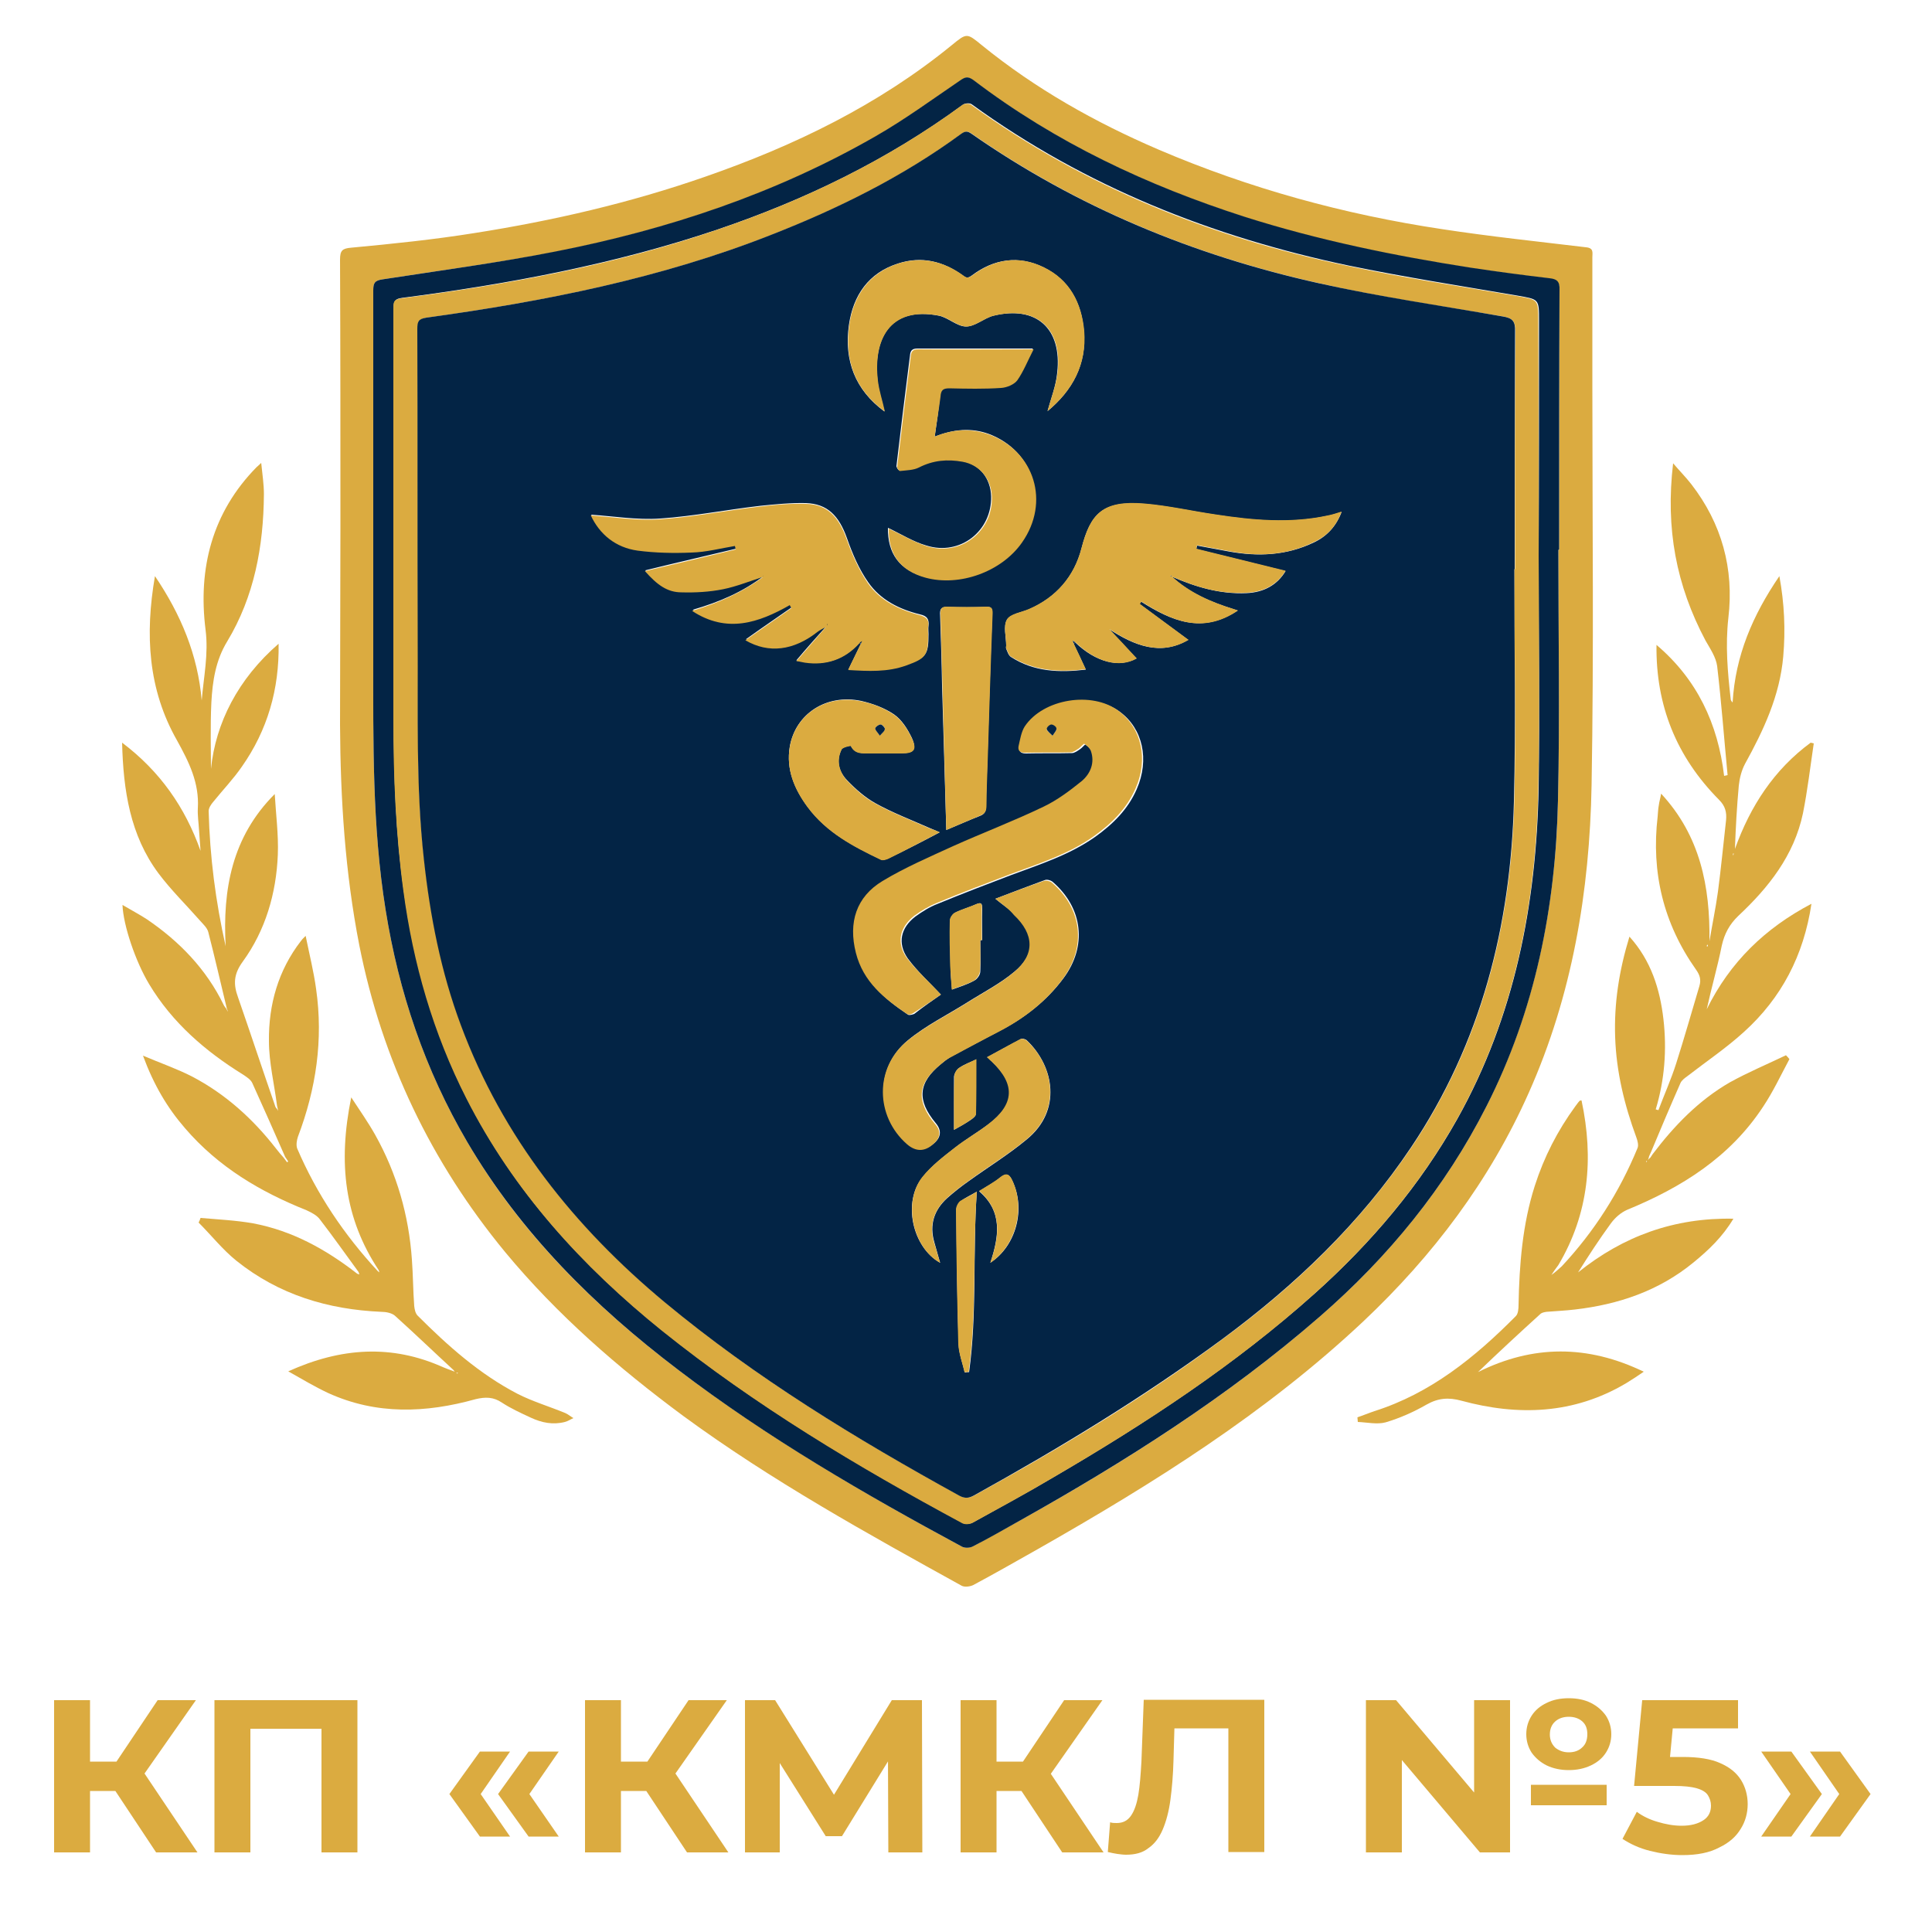<?xml version="1.0" encoding="utf-8"?>
<!-- Generator: Adobe Illustrator 26.4.1, SVG Export Plug-In . SVG Version: 6.00 Build 0)  -->
<svg version="1.1" id="Layer_1" xmlns="http://www.w3.org/2000/svg" xmlns:xlink="http://www.w3.org/1999/xlink" x="0px" y="0px"
	 viewBox="0 0 500 500" style="enable-background:new 0 0 500 500;" xml:space="preserve">
<style type="text/css">
	.st0{enable-background:new    ;}
	.st1{fill:#DBAB40;}
	.st2{fill:#032445;}
</style>
<g>
	<g class="st0">
		<path class="st1" d="M14,479.4V440h9.3v39.4H14z M20.6,463.5v-7.6h14.1v7.6H20.6z M36.2,460.7l-8.6-1L40.8,440h9.9L36.2,460.7z
			 M40.4,479.4l-12.6-19l7.6-4.4l15.7,23.4H40.4z"/>
	</g>
	<g class="st0">
		<path class="st1" d="M55.5,479.4V440h37v39.4h-9.3v-34.1l2.1,2.1H62.7l2.1-2.1v34.1H55.5z"/>
	</g>
	<g class="st0">
		<path class="st1" d="M124.2,475.3l-7.9-11l7.9-11h7.8l-7.6,11l7.6,11H124.2z M136.8,475.3l-7.9-11l7.9-11h7.8l-7.6,11l7.6,11
			H136.8z"/>
	</g>
	<g class="st0">
		<path class="st1" d="M463.6,475.3h-7.8l7.6-11l-7.6-11h7.8l7.9,11L463.6,475.3z M476.2,475.3h-7.8l7.6-11l-7.6-11h7.8l7.9,11
			L476.2,475.3z"/>
	</g>
	<g class="st0">
		<path class="st1" d="M151.4,479.4V440h9.3v39.4H151.4z M158,463.5v-7.6h14.1v7.6H158z M173.6,460.7l-8.6-1l13.2-19.7h9.9
			L173.6,460.7z M177.8,479.4l-12.6-19l7.6-4.4l15.7,23.4H177.8z"/>
	</g>
	<g class="st0">
		<path class="st1" d="M192.8,479.4V440h7.8l17.3,27.8h-4.1l17-27.8h7.8l0.1,39.4h-8.8l-0.1-26.3h1.7l-13.6,22.1h-4.2l-13.9-22.1h2
			v26.3H192.8z"/>
	</g>
	<g class="st0">
		<path class="st1" d="M248.6,479.4V440h9.3v39.4H248.6z M255.2,463.5v-7.6h14.1v7.6H255.2z M270.8,460.7l-8.6-1l13.2-19.7h9.9
			L270.8,460.7z M274.9,479.4l-12.6-19l7.6-4.4l15.7,23.4H274.9z"/>
	</g>
	<g class="st0">
		<path class="st1" d="M291.4,480c-0.7,0-1.4-0.1-2.2-0.2s-1.6-0.3-2.5-0.5l0.6-7.7c0.5,0.2,1.1,0.2,1.7,0.2c1.6,0,2.8-0.6,3.7-1.9
			c0.9-1.3,1.5-3.1,1.9-5.4c0.4-2.4,0.6-5.2,0.8-8.6l0.6-16h31.2v39.4h-9.3v-34.1l2.1,2.1h-17.9l1.9-2.2l-0.3,10.4
			c-0.1,3.9-0.4,7.3-0.8,10.3c-0.4,3-1.1,5.6-2,7.7c-0.9,2.1-2.1,3.7-3.7,4.8C295.7,479.5,293.8,480,291.4,480z"/>
		<path class="st1" d="M353.5,479.4V440h7.8l24,28.4h-3.8V440h9.3v39.4H383L359,451h3.8v28.4H353.5z M406,458.1
			c-2.1,0-4-0.4-5.7-1.2c-1.6-0.8-2.9-1.9-3.9-3.3c-0.9-1.4-1.4-3-1.4-4.8c0-1.8,0.5-3.4,1.4-4.8c0.9-1.4,2.2-2.5,3.9-3.3
			c1.6-0.8,3.5-1.2,5.7-1.2c2.2,0,4.1,0.4,5.7,1.2c1.6,0.8,2.9,1.9,3.9,3.3c0.9,1.4,1.4,3,1.4,4.8c0,1.8-0.5,3.4-1.4,4.8
			c-0.9,1.4-2.2,2.5-3.9,3.3C410,457.7,408.1,458.1,406,458.1z M396.2,467.2v-5.3h19.6v5.3H396.2z M406,453.5c1.4,0,2.6-0.4,3.5-1.3
			c0.9-0.8,1.3-2,1.3-3.4c0-1.4-0.4-2.5-1.3-3.3c-0.9-0.8-2.1-1.2-3.5-1.2s-2.6,0.4-3.5,1.2c-0.9,0.8-1.4,1.9-1.4,3.4
			c0,1.4,0.5,2.5,1.4,3.4C403.4,453,404.5,453.5,406,453.5z"/>
		<path class="st1" d="M435.4,480.1c-2.8,0-5.6-0.4-8.4-1.1c-2.8-0.7-5.1-1.8-7.1-3.1l3.7-7c1.5,1.1,3.3,2,5.4,2.6
			c2,0.6,4.1,1,6.2,1c2.4,0,4.2-0.5,5.6-1.4c1.4-0.9,2-2.2,2-3.8c0-1-0.3-1.9-0.8-2.7s-1.5-1.4-2.9-1.8c-1.4-0.4-3.3-0.6-5.8-0.6
			h-10.4L425,440h24.8v7.3h-21.4l4.9-4.2l-1.5,15.8l-4.9-4.2h8.6c4,0,7.3,0.5,9.7,1.6c2.5,1.1,4.2,2.5,5.4,4.4
			c1.1,1.8,1.7,3.9,1.7,6.2c0,2.3-0.6,4.5-1.8,6.4c-1.2,2-3,3.6-5.5,4.8C442.4,479.5,439.2,480.1,435.4,480.1z"/>
	</g>
	<g>
		<g>
			<path class="st1" d="M88.1,136.5c0-23.1,0-46.2-0.1-69.3c0-2.4,0.6-2.9,2.9-3.1c10.7-1,21.4-2.1,32-3.8
				c20.3-3.2,40.2-7.8,59.7-14.6c23-8,44.7-18.5,63.7-34c3.9-3.2,3.9-3.2,7.8,0c13.9,11.3,29.4,20,45.7,27
				c23.6,10.1,48.1,16.8,73.4,20.6c12.4,1.9,24.8,3.2,37.3,4.7c2,0.2,1.6,1.4,1.6,2.6c0,11.2,0,22.4,0,33.6c0,34.3,0.4,68.7-0.2,103
				c-0.5,27.5-5,54.4-16.3,79.7c-10.1,22.7-24.8,42.1-42.7,59c-25.3,23.8-54.4,42-84.3,59c-5.5,3.1-11.1,6.3-16.7,9.3
				c-0.8,0.4-2.2,0.6-3,0.2c-24.6-13.6-49.2-27.2-72-43.9c-16.9-12.5-32.7-26.2-46.2-42.5c-19.1-23.2-31.8-49.6-37.7-79.3
				c-3.7-18.9-4.9-37.9-5-57.1C88,170.4,88.1,153.5,88.1,136.5L88.1,136.5z M403.3,142.3c0.1,0,0.1,0,0.2,0c0-22.4,0-44.8,0.1-67.2
				c0-2.2-0.7-2.8-2.6-3c-6.7-0.8-13.5-1.7-20.2-2.7c-19.8-3.1-39.5-7-58.7-13.2c-25.2-8.1-48.9-19.3-70.2-35.4
				c-1.4-1.1-2.1-0.8-3.4,0.1c-7.2,4.9-14.3,10.1-21.8,14.4c-25.9,14.9-53.9,24.2-83,29.9C128.9,68,113.9,70,99,72.3
				c-2.1,0.3-2.4,1-2.4,2.9c0.1,31.6,0,63.2,0,94.8c0,21.9-0.3,43.8,3.2,65.5c3.4,21.3,10.2,41.4,21.1,60c13.9,23.8,33,42.6,54.6,59
				c23.1,17.5,48.1,32.1,73.5,45.8c0.7,0.4,2,0.3,2.8-0.1c4.1-2.2,8.2-4.5,12.2-6.7c27.4-15.3,53.8-32.1,77.6-52.8
				c17.7-15.4,32.4-33.3,43.1-54.4c12.5-24.8,17.9-51.4,18.5-79.1C403.7,185.6,403.3,164,403.3,142.3L403.3,142.3z"/>
		</g>
		<g>
			<path class="st1" d="M58.7,261c-1.6-6.6-3.1-13.2-4.8-19.8c-0.3-1.1-1.3-2-2.1-2.9c-3.6-4.1-7.5-7.9-10.8-12.3
				c-7.3-9.8-9.1-21.4-9.4-33.8c9.8,7.4,16.3,16.7,20.3,28c-0.1-1.8-0.3-3.7-0.4-5.5c-0.1-1.8-0.4-3.7-0.3-5.5
				c0.4-6.6-2.3-12-5.4-17.6c-7.5-13.2-8.3-27.4-5.7-42.5c6.7,9.9,11.1,20.4,12.1,32.2c0.5-6.1,1.8-12,1-18.3
				c-2-15.9,1.7-30.4,13.2-42.1c0.2-0.2,0.5-0.4,1.2-1.1c0.3,3,0.7,5.5,0.7,8.1c-0.1,13.5-2.5,26.5-9.5,38.1
				c-3,4.9-3.8,10.3-4.1,15.8c-0.3,6.3-0.1,12.6-0.1,17.2c1.2-11.9,7-23.3,17.5-32.4c0.2,11.8-2.9,22.4-9.5,31.8
				c-2.2,3.2-4.9,6-7.4,9.1c-0.6,0.7-1.2,1.6-1.2,2.4c0.3,11.8,1.8,23.4,4.4,35c-0.8-14.7,1.6-28.3,12.7-39.4
				c0.3,5.2,1,10.5,0.8,15.7c-0.4,10-3.2,19.6-9.1,27.7c-2.4,3.3-2.4,5.9-1.2,9.2c3.3,9.5,6.4,18.9,9.7,28.4c0.2,0.3,0.5,0.6,0.7,1
				c-0.1-0.4-0.2-0.9-0.3-1.3c-0.7-5.6-2.1-11.2-2.1-16.8c-0.1-9.4,2.4-18.3,8.3-25.9c0.2-0.3,0.4-0.5,1.2-1.3
				c1,4.9,2.1,9.3,2.7,13.7c1.9,13.2,0,25.9-4.7,38.3c-0.3,0.9-0.5,2.1-0.2,3c5.1,11.9,12.2,22.4,20.9,31.8c0.1,0.1,0.3,0.2,0.4,0.3
				c-0.1-0.2-0.1-0.4-0.2-0.6c-8.8-13.3-10.6-27.6-7.1-44.7c2.3,3.5,4.4,6.5,6.2,9.7c5.6,10,8.7,20.8,9.5,32.3c0.3,4,0.3,8,0.6,12
				c0.1,0.9,0.3,1.9,0.9,2.5c7.8,7.8,16,15.1,25.8,20.2c3.9,2,8.3,3.3,12.4,5c0.7,0.3,1.4,0.9,2.1,1.3c-0.7,0.3-1.4,0.8-2.2,1
				c-3.1,0.8-6,0.2-8.8-1.1c-2.6-1.2-5.2-2.4-7.5-3.9c-2.2-1.5-4.3-1.5-6.8-0.9c-12.9,3.6-25.7,4.1-38.2-1.6
				c-3.4-1.6-6.6-3.5-10.3-5.6c13.7-6.2,26.8-7,40-1.1c0.9,0.4,1.8,0.7,2.6,1c0.2,0.1,0.5,0.2,0.7,0.3c0.2,0.1,0.3,0.3,0.5,0.4
				c0-0.1,0.1-0.1,0.1-0.2c-0.2,0-0.4-0.1-0.7-0.1c-0.1-0.2-0.3-0.4-0.4-0.6c-5.1-4.7-10.1-9.5-15.2-14.1c-0.8-0.7-2.3-1-3.5-1
				c-13.8-0.6-26.5-4.4-37.5-13.2c-3.6-2.9-6.5-6.6-9.8-9.9c0.2-0.4,0.4-0.8,0.5-1.2c4.5,0.4,9.1,0.6,13.6,1.4
				c10.1,1.9,18.8,6.7,26.9,13c0.2,0.1,0.4,0.2,0.6,0.2c-0.1-0.2-0.1-0.4-0.2-0.6c-3.3-4.5-6.6-9.2-10-13.6
				c-0.8-1.1-2.2-1.8-3.5-2.4C67.3,308.4,56.5,302,47.9,292c-4.6-5.3-8.1-11.2-10.9-18.8c4.7,2,8.8,3.4,12.7,5.4
				c8.6,4.5,15.7,10.9,21.7,18.6c0.6,0.8,1.3,1.6,2,2.4c0.3,0.4,0.6,0.8,0.9,1.2c0.1-0.1,0.2-0.2,0.3-0.2c-0.3-0.4-0.5-0.8-0.8-1.2
				c-2.8-6.4-5.6-12.7-8.5-19.1c-0.4-0.9-1.5-1.6-2.4-2.2c-9.7-6-18.3-13.4-24.3-23.4c-3.5-5.8-6.7-15.2-6.9-20.5
				c2.2,1.3,4.3,2.4,6.3,3.7c8.4,5.7,15.4,12.9,19.9,22.2c0.2,0.4,0.5,0.7,0.7,1c0.1,0.2,0.2,0.5,0.4,0.7L58.7,261L58.7,261z"/>
		</g>
		<g>
			<path class="st1" d="M404.2,327.7c8.4-9,14.9-19.2,19.6-30.6c0.3-0.7,0-1.9-0.3-2.7c-3.1-8.4-5.2-17-5.5-26
				c-0.3-8.7,1-17.2,3.7-26c5.6,6.2,7.9,13.6,8.8,21.4c0.9,7.9,0.3,15.7-2,23.3c0.2,0.1,0.4,0.1,0.7,0.2c1.5-4,3.3-8,4.6-12.1
				c2.1-6.6,4-13.3,6-20c0.5-1.7,0.1-2.9-0.9-4.3c-8.4-11.9-11.6-25.1-9.9-39.6c0.1-1,0.1-1.9,0.3-2.9c0.1-0.9,0.4-1.8,0.6-3
				c10.1,10.9,12.7,24,12.5,38.2c0.7-4.2,1.6-8.5,2.2-12.8c0.8-6.1,1.4-12.3,2.1-18.5c0.2-2.1-0.2-3.7-1.8-5.3
				c-11.1-11.2-16.4-24.5-16.2-40.1c10.5,8.9,15.9,20.4,17.5,33.9l0.9-0.2c-0.9-9.4-1.6-18.8-2.7-28.2c-0.3-2.3-1.8-4.5-3-6.6
				c-7.6-14.3-10.4-29-8.4-45.9c1.7,2,3.3,3.6,4.7,5.4c7.9,10.2,11.1,21.9,9.6,34.6c-0.8,7.1-0.2,14,0.6,21c0,0.3,0.2,0.6,0.5,0.9
				c0.7-12.1,5.2-22.6,12.1-32.7c1.3,7.1,1.6,13.9,1,20.8c-0.9,10.2-5.1,19.1-9.9,27.8c-0.9,1.7-1.4,3.7-1.6,5.6
				c-0.5,5.4-0.8,10.9-1,16.4c4-11.1,10.1-20.5,19.6-27.5c0.3,0.1,0.6,0.1,0.8,0.2c-0.9,6-1.6,12.1-2.8,18.1
				c-2.3,10.9-8.9,19.2-16.7,26.5c-2.3,2.2-3.6,4.6-4.3,7.7c-1.1,5.5-2.7,11-3.9,16.5c6-12.2,15.1-21,27.1-27.3
				c-2,13.4-7.8,24.4-17.4,33.1c-4.6,4.2-9.8,7.7-14.7,11.5c-0.7,0.5-1.5,1.1-1.8,1.8c-2.6,5.9-5.1,11.8-7.6,17.8
				c-0.2,0.4-0.3,0.7-0.5,1.1c-0.1,0.4-0.2,0.8-0.4,1.2c-0.1,0-0.2,0.1-0.4,0.1c0,0.1,0.1,0.2,0.1,0.3c0.1-0.1,0.1-0.3,0.2-0.4
				c0.3-0.3,0.5-0.6,0.8-0.8c0.2-0.3,0.4-0.6,0.6-0.9c5.6-7.4,12-14,20-18.6c4.7-2.6,9.7-4.7,14.5-7c0.3,0.3,0.6,0.6,0.9,1
				c-2.2,4.1-4.2,8.4-6.8,12.3c-8.6,13.1-21.1,20.9-35.2,26.7c-1.6,0.7-3.1,2-4.2,3.5c-3,4.1-5.8,8.4-8.5,12.7
				c11.7-9.4,24.9-14.2,40.2-13.9c-2.8,4.7-6.4,8.1-10.3,11.3c-9,7.4-19.5,10.9-30.7,12.2c-2.5,0.3-5,0.4-7.4,0.6
				c-0.6,0.1-1.2,0.2-1.6,0.6c-5.4,4.9-10.7,9.8-16.1,15c14.2-7.1,28.4-7.1,42.9-0.1c-1.6,1.1-3.1,2.1-4.6,3
				c-13.5,8-27.9,8.5-42.6,4.5c-3.3-0.9-6-0.7-9,1c-3.3,1.9-6.9,3.5-10.6,4.6c-2.2,0.6-4.8,0-7.2-0.1c0-0.4-0.1-0.8-0.1-1.2
				c1.5-0.5,2.9-1.1,4.4-1.6c14.5-4.6,26-13.9,36.6-24.6c0.6-0.6,0.7-1.9,0.7-2.9c0.2-10.4,1-20.8,4.2-30.8
				c2.4-7.5,5.9-14.3,10.5-20.6c0.4-0.5,0.7-1,1.1-1.4c0.1-0.1,0.3-0.1,0.5-0.1c3.2,15,1.9,29.3-6,42.6c-0.7,0.9-1.3,1.8-1.9,2.7
				c-0.2,0.2-0.4,0.3-0.5,0.5c0,0.1,0,0.1-0.1,0.2c0-0.1,0-0.2,0-0.2c0.2-0.2,0.4-0.3,0.5-0.5C402.6,329.2,403.4,328.4,404.2,327.7
				L404.2,327.7z M448.7,221c0-0.1-0.1-0.1-0.1-0.2c-0.1,0.1-0.1,0.3-0.1,0.4c0,0.1,0.1,0.1,0.1,0.2
				C448.6,221.3,448.6,221.1,448.7,221L448.7,221z M441.8,244.5c0,0.1-0.1,0.3-0.1,0.4c0.1,0,0.2,0,0.3,0c0-0.1,0-0.3-0.1-0.4
				C441.9,244.5,441.8,244.5,441.8,244.5z"/>
		</g>
		<g>
			<path class="st2" d="M403.3,142.3c0,21.6,0.4,43.3-0.1,64.9c-0.6,27.6-5.9,54.3-18.5,79.1c-10.7,21.1-25.4,39-43.1,54.4
				c-23.8,20.7-50.3,37.5-77.6,52.8c-4.1,2.3-8.1,4.6-12.2,6.7c-0.7,0.4-2,0.5-2.8,0.1c-25.4-13.7-50.4-28.2-73.5-45.8
				c-21.6-16.4-40.7-35.3-54.6-59c-10.9-18.6-17.7-38.7-21.1-60c-3.5-21.7-3.2-43.6-3.2-65.5c0-31.6,0-63.2,0-94.8
				c0-1.9,0.3-2.6,2.4-2.9c14.9-2.3,29.9-4.3,44.7-7.2c29.1-5.7,57.1-15,83-29.9c7.5-4.3,14.6-9.5,21.8-14.4c1.3-0.9,2-1.1,3.4-0.1
				c21.3,16.2,45,27.3,70.2,35.4c19.2,6.1,38.8,10.1,58.7,13.2c6.7,1,13.4,1.9,20.2,2.7c1.9,0.2,2.7,0.8,2.6,3
				c-0.1,22.4-0.1,44.8-0.1,67.2C403.4,142.3,403.4,142.3,403.3,142.3L403.3,142.3z M398.2,143.9
				C398.2,143.9,398.2,143.9,398.2,143.9c0.1-20.3,0.1-40.6,0.1-60.9c0-5.7,0-5.5-5.6-6.5c-14.6-2.5-29.3-4.8-43.8-7.8
				c-35.1-7.4-68-20.4-97.4-41.7c-0.5-0.4-1.8-0.3-2.3,0.1c-19.5,14.3-40.8,24.6-63.5,32.3C159,68.4,131.6,73.5,104,77.1
				c-2.2,0.3-2.1,1.3-2.1,2.8c0,35.4,0,70.8,0,106.1c0,14.9,0.5,29.7,2.6,44.5c2.6,18.8,7.7,36.8,16.3,53.7
				c12.2,24.1,29.9,43.5,50.6,60.1c24.1,19.4,50.6,35.2,77.7,49.8c0.7,0.4,2,0.3,2.7-0.1c7-3.9,14.1-7.7,21-11.8
				c23.8-13.9,46.8-29,67.5-47.5c14.6-13.1,27.2-27.9,36.9-45.2c14.8-26.5,20.4-55.4,21-85.5C398.5,184.1,398.2,164,398.2,143.9
				L398.2,143.9z"/>
		</g>
		<g>
			<path class="st1" d="M398.2,143.9c0,20,0.3,40.1-0.1,60.2c-0.6,30.1-6.2,59-21,85.5c-9.7,17.3-22.3,32.1-36.9,45.2
				c-20.6,18.5-43.7,33.6-67.5,47.5c-6.9,4.1-13.9,7.9-21,11.8c-0.7,0.4-2,0.5-2.7,0.1c-27.1-14.6-53.5-30.4-77.7-49.8
				c-20.7-16.7-38.4-36.1-50.6-60.1c-8.6-16.9-13.8-34.9-16.3-53.7c-2-14.8-2.6-29.6-2.6-44.5c0-35.4,0-70.8,0-106.1
				c0-1.6-0.1-2.5,2.1-2.8c27.7-3.6,55.1-8.6,81.6-17.7c22.7-7.7,44-18,63.5-32.3c0.5-0.4,1.8-0.5,2.3-0.1
				c29.4,21.3,62.3,34.4,97.4,41.7c14.5,3.1,29.2,5.3,43.8,7.8c5.6,1,5.6,0.8,5.6,6.5C398.2,103.3,398.2,123.6,398.2,143.9
				C398.2,143.9,398.2,143.9,398.2,143.9L398.2,143.9z M391.9,147.3h0.2c0-20.5-0.1-41,0.1-61.5c0-2.7-0.8-3.5-3.2-3.9
				c-15.9-2.7-31.9-5-47.6-8.6c-32.3-7.2-62.5-19.6-89.9-38.7c-1-0.7-1.6-0.7-2.6,0c-15.2,11.2-31.9,19.4-49.3,26.2
				c-28.7,11.3-58.7,17.2-89.1,21.4c-2.1,0.3-2.4,1-2.4,2.9c0.1,26.9,0,53.8,0.1,80.6c0.1,18.9-0.6,37.8,1.6,56.7
				c1.6,14.7,4.5,29.1,9.6,43c10.8,29,29.4,52.2,52.7,71.6c23.5,19.6,49.6,35.4,76.3,50.1c1.4,0.8,2.5,0.6,3.8-0.1
				c22.2-12.2,43.9-25.3,64.3-40.5c18.9-13.9,35.6-30,48.8-49.6c18.1-27,25.8-57.3,26.6-89.5C392.4,187.4,391.9,167.3,391.9,147.3
				L391.9,147.3z"/>
		</g>
		<g>
			<path class="st2" d="M391.9,147.3c0,20,0.4,40.1-0.1,60.1c-0.8,32.2-8.5,62.5-26.6,89.5c-13.2,19.7-30,35.7-48.8,49.6
				c-20.5,15.1-42.1,28.2-64.3,40.5c-1.3,0.7-2.3,0.9-3.8,0.1c-26.7-14.7-52.7-30.5-76.3-50.1c-23.3-19.4-41.9-42.6-52.7-71.6
				c-5.2-13.9-8-28.3-9.6-43c-2.1-18.9-1.5-37.8-1.6-56.7c-0.1-26.9,0-53.8-0.1-80.6c0-1.9,0.3-2.6,2.4-2.9
				c30.4-4.2,60.4-10.1,89.1-21.4c17.4-6.8,34.2-15.1,49.3-26.2c1-0.7,1.6-0.7,2.6,0c27.4,19.1,57.6,31.5,89.9,38.7
				c15.7,3.5,31.7,5.8,47.6,8.6c2.5,0.4,3.3,1.2,3.2,3.9c-0.1,20.5-0.1,41-0.1,61.5L391.9,147.3L391.9,147.3z M278.2,166.2
				c5.4,5.2,11.4,6.7,15.9,4.2c-2.4-2.5-4.7-5.1-7.1-7.6c6.6,4.3,13.3,7,20.5,2.8c-4.2-3.1-8.4-6.2-12.6-9.3
				c0.1-0.2,0.3-0.4,0.4-0.6c7.8,4.9,15.7,8.5,25,2.3c-0.7-0.2-0.9-0.3-1.2-0.4c-5.8-1.8-11.4-4.2-15.9-8.4l0,0
				c6.2,2.7,12.5,4.6,19.4,4.3c4.6-0.2,8-2.2,10.1-5.7c-7.7-1.9-15.4-3.8-23.1-5.7c0.1-0.3,0.1-0.6,0.2-0.9c2.7,0.5,5.4,1,8.1,1.5
				c7.6,1.4,15,1.1,22.1-2.3c3.4-1.6,5.8-4.2,7.2-7.9c-1.3,0.4-2.4,0.8-3.6,1c-9.8,2.1-19.5,1.2-29.2-0.3
				c-6.1-0.9-12.2-2.3-18.3-2.8c-10.9-0.9-13.9,2.7-16.2,11.5c-1.9,7.4-6.6,12.7-13.6,15.8c-2,0.8-4.8,1.2-5.7,2.7
				c-1,1.7-0.2,4.4-0.2,6.7c0,0.3-0.1,0.6,0,0.8c0.3,0.7,0.6,1.7,1.2,2.1c6,3.9,12.6,4.1,19.4,3.3c-1.1-2.4-2.1-4.5-3.1-6.6
				C278,166.5,278.1,166.4,278.2,166.2L278.2,166.2z M214,161.9L214,161.9c-2.6,2.9-5.2,5.8-7.9,9c0.8,0.2,1.5,0.3,2.2,0.4
				c5.6,0.9,10.3-0.7,14.1-5c0.1,0.1,0.2,0.2,0.4,0.3c-1,2.1-2.1,4.3-3.2,6.6c5.2,0.3,10.2,0.6,15.1-1.2c5-1.8,5.6-2.6,5.6-7.9
				c0-0.7-0.1-1.4,0-2.1c0.2-1.8-0.4-2.6-2.2-3c-5.3-1.3-10.2-3.7-13.4-8.3c-2.4-3.4-4.1-7.4-5.5-11.4c-2.1-5.9-5.1-8.9-10.6-9.1
				c-3.9-0.1-7.9,0.3-11.8,0.7c-8.7,1-17.3,2.7-26,3.3c-6,0.4-12-0.6-17.8-1c2.2,4.9,6.4,8.3,12.1,9.1c4.6,0.7,9.4,0.7,14,0.5
				c3.7-0.2,7.5-1.1,11.2-1.7c0.1,0.3,0.1,0.6,0.2,0.9c-7.9,1.9-15.8,3.7-23.5,5.6c3.2,3.7,5.8,5.5,9.5,5.5c3.6,0,7.2-0.2,10.7-0.8
				c3.5-0.7,6.9-2.1,10.4-3.2l0,0c-5.4,4.1-11.4,6.7-18.3,8.7c9,5.9,17.2,3.1,25.3-1.5c0.1,0.3,0.3,0.5,0.4,0.8
				c-4,2.8-8,5.5-11.9,8.3c6,3.5,12.6,2.7,18.7-2.2C212.4,162.7,213.3,162.3,214,161.9L214,161.9z M243.5,257.4
				c-2.9-3.1-6.1-6-8.6-9.4c-2.7-3.9-1.8-7.9,2-10.8c1.8-1.3,3.7-2.5,5.8-3.3c6.3-2.6,12.6-5,18.9-7.4c7.5-2.8,15.1-5.2,21.8-9.9
				c4.6-3.3,8.5-7.1,10.8-12.4c3.3-7.6,1.6-15.6-4.4-20c-6.8-5.1-19.6-3.1-24.3,4c-1,1.4-1.2,3.4-1.6,5.1c-0.3,1.1,0.2,1.7,1.6,1.7
				c3.9-0.1,7.9,0,11.9-0.1c0.7,0,1.5-0.6,2.1-1c0.5-0.3,1.3-1.3,1.4-1.2c0.7,0.5,1.4,1.1,1.7,1.8c1.1,3.1-0.1,5.9-2.3,7.8
				c-3.1,2.6-6.4,5-10,6.7c-7.7,3.7-15.6,6.7-23.4,10.2c-6.2,2.8-12.5,5.5-18.2,9c-6.8,4.2-8.9,10.8-6.9,18.6
				c1.9,7.4,7.3,11.8,13.2,15.8c0.3,0.2,1.1,0,1.6-0.2C238.9,260.6,241.5,258.8,243.5,257.4L243.5,257.4z M241.9,113
				c0.5-3.7,1.1-7.1,1.3-10.5c0.1-1.7,0.7-2.2,2.3-2.2c4.5,0.1,8.9,0.2,13.4-0.1c1.5-0.1,3.4-0.8,4.2-2c1.7-2.3,2.7-5,4.2-8
				c-10.4,0-20.1,0-29.9,0c-1.4,0-1.8,0.6-1.9,1.8c-1.2,9.5-2.4,19.1-3.5,28.6c0,0.4,0.5,1.1,0.7,1.1c1.6-0.2,3.5-0.2,4.9-0.9
				c3.7-1.9,7.4-2.2,11.3-1.5c4.6,0.8,7.5,4.5,7.6,9.2c0.2,8.9-8,15.4-16.7,12.7c-3.5-1-6.8-3.1-10-4.6c-0.1,6.7,3,10.9,9.5,12.7
				c8.8,2.4,19.7-1.6,25-9.1c7.2-10.4,3.3-23.5-8.4-27.9C251.5,110.7,246.9,111,241.9,113L241.9,113z M271.1,106.4
				c6.4-5.3,10.2-12.1,9.4-20.8c-0.6-7.2-3.7-13.1-10.4-16.4c-6.5-3.2-12.9-2.2-18.6,2.1c-1,0.7-1.4,0.7-2.3,0
				c-5.1-3.7-10.7-5.1-16.8-3.1c-7.6,2.4-11.6,8.2-12.7,15.9c-1.3,9.2,1.6,16.8,9.2,22.4c-0.7-2.8-1.5-5.3-1.8-8
				c-1.1-10.3,2.8-19.4,15.9-16.8c2.4,0.5,4.7,2.8,7,2.8c2.4,0,4.7-2.2,7.1-2.8c11.1-2.7,17.8,3.3,16.5,14.8
				C273.3,99.8,272,103.1,271.1,106.4L271.1,106.4z M257.6,232.6c1.8,1.5,3.5,2.6,5,4c5.4,5,5.5,10.3-0.1,14.9
				c-3.7,3.1-8.2,5.4-12.3,8c-5.1,3.2-10.6,5.9-15.2,9.7c-8.6,7-8.4,19.6-0.1,26.7c2.3,2,4.5,2,6.8,0c1.9-1.6,2-3.4,0.5-5.2
				c-5-6-4.6-10.5,1.4-15.4c0.7-0.6,1.5-1.2,2.3-1.7c4.2-2.3,8.5-4.5,12.8-6.8c6.4-3.3,12.1-7.7,16.5-13.6c6.2-8.3,5.1-18.2-2.8-25
				c-0.5-0.4-1.5-0.7-2.1-0.4C266,229.4,262,230.9,257.6,232.6L257.6,232.6z M243.2,215.4c-1.1-0.5-1.9-0.8-2.6-1.1
				c-4.7-2.1-9.5-3.9-14-6.4c-2.7-1.5-5.2-3.7-7.4-6c-2.1-2.2-2.9-5-1.4-8c0.3-0.6,2.3-1,2.4-0.9c1,2.1,2.9,1.9,4.7,1.9
				c2.8,0,5.7,0,8.5,0c3.1,0,3.9-0.9,2.6-3.9c-1.1-2.3-2.6-4.7-4.6-6.1c-2.5-1.7-5.5-2.8-8.5-3.5c-9-1.9-17,3.3-18.5,11.8
				c-1,5.9,1.2,11,4.6,15.6c4.9,6.6,11.8,10.2,18.9,13.6c0.5,0.3,1.5,0,2.1-0.3C234.2,220.1,238.5,217.9,243.2,215.4L243.2,215.4z
				 M244.9,214.8c3.1-1.3,5.8-2.5,8.6-3.6c1.4-0.5,1.7-1.3,1.7-2.7c0-3.7,0.2-7.3,0.3-11c0.4-13,0.8-25.9,1.3-38.8
				c0.1-1.6-0.6-1.7-1.8-1.6c-3.3,0.1-6.5,0.1-9.8,0c-1.7-0.1-2,0.6-1.9,2.1c0.2,6,0.4,12.1,0.5,18.1
				C244.2,189.6,244.5,202,244.9,214.8L244.9,214.8z M243.3,326.8c-0.5-1.8-1-3.6-1.5-5.3c-1.3-4.5-0.1-8.3,3.3-11.4
				c1.8-1.6,3.7-3.1,5.7-4.5c5-3.6,10.2-6.8,14.9-10.7c9.2-7.5,7.1-18.9,0.1-25.6c-0.4-0.4-1.2-0.6-1.6-0.4
				c-2.9,1.5-5.7,3.1-8.7,4.7c0.5,0.4,0.8,0.8,1.2,1.1c6.3,5.9,6.1,11-0.8,16.2c-2.8,2.1-5.9,3.9-8.7,6.1c-3,2.3-6.1,4.7-8.4,7.6
				C233.5,311,236.1,322.8,243.3,326.8L243.3,326.8z M252.8,308.4c-1.7,1-3.1,1.6-4.2,2.5c-0.6,0.5-1.1,1.5-1.1,2.3
				c0.1,11.6,0.2,23.1,0.6,34.7c0.1,2.5,1,4.9,1.6,7.3c0.4-0.1,0.7-0.1,1.1-0.1C252.9,339.8,251.7,324.3,252.8,308.4L252.8,308.4z
				 M253.7,243.3c0.2,0,0.3,0,0.5,0c0-2.7-0.1-5.4,0-8.1c0-1.3-0.2-1.8-1.5-1.2c-1.8,0.8-3.7,1.3-5.5,2.2c-0.6,0.3-1.3,1.3-1.3,2
				c-0.1,3.9,0,7.8,0.1,11.8c0,2,0.2,4.1,0.4,6.1c1.9-0.7,3.9-1.3,5.7-2.3c0.8-0.4,1.6-1.5,1.6-2.4
				C253.8,248.7,253.7,246,253.7,243.3L253.7,243.3z M256.3,326.8c6.7-4.4,9.2-13.9,5.7-21.2c-0.8-1.8-1.6-2.1-3.2-0.8
				c-1.6,1.3-3.4,2.2-5.4,3.5C259.6,313.6,258.5,320.1,256.3,326.8L256.3,326.8z M246.9,292.4c1.8-1,3-1.7,4.2-2.5
				c0.6-0.4,1.4-1,1.4-1.5c0.1-4.7,0.1-9.4,0.1-14.2c-1.4,0.7-3,1.2-4.4,2.2c-0.6,0.4-1.2,1.4-1.3,2.2
				C246.9,282.9,246.9,287.4,246.9,292.4L246.9,292.4z"/>
		</g>
		<g>
			<path class="st1" d="M197.5,149.3c-3.5,1.1-6.9,2.5-10.4,3.2c-3.5,0.7-7.2,0.9-10.7,0.8c-3.7,0-6.3-1.9-9.5-5.5
				c7.8-1.8,15.6-3.7,23.5-5.6c-0.1-0.3-0.1-0.6-0.2-0.9c-3.7,0.6-7.4,1.6-11.2,1.7c-4.7,0.2-9.4,0.1-14-0.5
				c-5.7-0.8-9.8-4.2-12.1-9.1c5.8,0.4,11.8,1.4,17.8,1c8.7-0.6,17.3-2.3,26-3.3c3.9-0.5,7.9-0.8,11.8-0.7c5.5,0.1,8.5,3.2,10.6,9.1
				c1.4,3.9,3.1,7.9,5.5,11.4c3.2,4.6,8.1,6.9,13.4,8.3c1.8,0.5,2.5,1.2,2.2,3c-0.1,0.7,0,1.4,0,2.1c0,5.3-0.6,6.1-5.6,7.9
				c-4.9,1.8-9.9,1.5-15.1,1.2c1.1-2.4,2.2-4.5,3.2-6.6c0.1-0.2,0.2-0.5,0.3-0.7c-0.2,0.1-0.4,0.3-0.6,0.4c-3.8,4.2-8.6,5.8-14.1,5
				c-0.7-0.1-1.3-0.3-2.2-0.4c2.7-3.1,5.3-6.1,7.8-9c0-0.1,0-0.3,0-0.4c0,0.1,0,0.3,0,0.5c-0.8,0.4-1.6,0.8-2.3,1.3
				c-6.2,4.9-12.7,5.7-18.7,2.2c3.9-2.7,7.9-5.5,11.9-8.3c-0.1-0.3-0.3-0.5-0.4-0.8c-8.1,4.6-16.3,7.4-25.3,1.5
				C186.1,156,192.1,153.3,197.5,149.3c-0.1-0.1-0.1-0.2-0.1-0.4C197.5,149,197.5,149.2,197.5,149.3L197.5,149.3z"/>
		</g>
		<g>
			<path class="st1" d="M303.3,149.2c4.6,4.2,10.1,6.6,15.9,8.4c0.3,0.1,0.6,0.2,1.2,0.4c-9.3,6.3-17.2,2.6-25-2.3
				c-0.1,0.2-0.3,0.4-0.4,0.6c4.2,3.1,8.4,6.2,12.6,9.3c-7.2,4.2-13.9,1.5-20.5-2.8c2.4,2.5,4.8,5.1,7.1,7.6
				c-4.5,2.6-10.5,1-15.9-4.2c-0.2-0.1-0.4-0.3-0.7-0.4c0.1,0.3,0.2,0.5,0.3,0.8c1,2.1,2,4.2,3.1,6.6c-6.8,0.8-13.4,0.5-19.4-3.3
				c-0.6-0.4-0.8-1.4-1.2-2.1c-0.1-0.2,0-0.5,0-0.8c0-2.3-0.8-5,0.2-6.7c0.9-1.5,3.7-1.8,5.7-2.7c7-3,11.7-8.4,13.6-15.8
				c2.3-8.8,5.4-12.4,16.2-11.5c6.1,0.5,12.2,1.9,18.3,2.8c9.7,1.5,19.5,2.4,29.2,0.3c1.1-0.2,2.3-0.6,3.6-1
				c-1.4,3.8-3.7,6.3-7.2,7.9c-7.1,3.5-14.5,3.8-22.1,2.3c-2.7-0.5-5.4-1-8.1-1.5c-0.1,0.3-0.1,0.6-0.2,0.9
				c7.7,1.9,15.4,3.8,23.1,5.7c-2.1,3.5-5.5,5.5-10.1,5.7C315.7,153.8,309.4,151.9,303.3,149.2c-0.1-0.1-0.2-0.2-0.3-0.3
				c-0.1,0.1-0.1,0.1-0.1,0.2C303,149.1,303.1,149.1,303.3,149.2L303.3,149.2z"/>
		</g>
		<g>
			<path class="st1" d="M243.5,257.4c-2.1,1.4-4.6,3.2-7.2,4.8c-0.4,0.3-1.2,0.5-1.6,0.2c-5.9-4-11.3-8.3-13.2-15.8
				c-2-7.9,0.1-14.5,6.9-18.6c5.8-3.5,12.1-6.2,18.2-9c7.8-3.5,15.7-6.5,23.4-10.2c3.6-1.7,6.9-4.2,10-6.7c2.2-1.9,3.4-4.7,2.3-7.8
				c-0.3-0.7-1-1.4-1.7-1.8c-0.1-0.1-0.9,0.8-1.4,1.2c-0.7,0.4-1.4,1-2.1,1c-3.9,0.1-7.9,0-11.9,0.1c-1.3,0-1.8-0.6-1.6-1.7
				c0.4-1.7,0.7-3.7,1.6-5.1c4.8-7.2,17.5-9.2,24.3-4c6,4.5,7.7,12.5,4.4,20c-2.3,5.3-6.2,9.1-10.8,12.4c-6.6,4.7-14.3,7.1-21.8,9.9
				c-6.3,2.4-12.7,4.8-18.9,7.4c-2,0.8-4,2-5.8,3.3c-3.7,2.9-4.7,6.9-2,10.8C237.4,251.5,240.7,254.3,243.5,257.4L243.5,257.4z
				 M272.4,190.4c0.5-0.8,1.1-1.4,1-1.8c-0.1-0.4-0.9-1-1.3-1c-0.4,0-1.2,0.8-1.2,1.2C271,189.3,271.7,189.7,272.4,190.4z"/>
		</g>
		<g>
			<path class="st1" d="M241.9,113c4.9-2,9.5-2.2,14.2-0.5c11.7,4.4,15.7,17.5,8.4,27.9c-5.3,7.6-16.2,11.5-25,9.1
				c-6.5-1.8-9.6-6-9.5-12.7c3.2,1.5,6.5,3.5,10,4.6c8.7,2.6,16.9-3.9,16.7-12.7c-0.1-4.7-3.1-8.4-7.6-9.2
				c-3.9-0.7-7.6-0.4-11.3,1.5c-1.4,0.7-3.2,0.7-4.9,0.9c-0.2,0-0.8-0.8-0.7-1.1c1.1-9.5,2.3-19.1,3.5-28.6c0.1-1.2,0.5-1.8,1.9-1.8
				c9.7,0.1,19.4,0,29.9,0c-1.5,2.9-2.6,5.7-4.2,8c-0.8,1.1-2.7,1.9-4.2,2c-4.5,0.3-8.9,0.2-13.4,0.1c-1.6,0-2.2,0.4-2.3,2.2
				C243,105.9,242.4,109.2,241.9,113L241.9,113z"/>
		</g>
		<g>
			<path class="st1" d="M271.1,106.4c0.9-3.3,2.2-6.6,2.6-10C275,85,268.3,79,257.2,81.7c-2.5,0.6-4.8,2.8-7.1,2.8
				c-2.3,0-4.6-2.3-7-2.8c-13.1-2.5-17.1,6.5-15.9,16.8c0.3,2.6,1.2,5.2,1.8,8c-7.7-5.6-10.5-13.2-9.2-22.4
				c1.1-7.7,5.2-13.5,12.7-15.9c6-1.9,11.7-0.6,16.8,3.1c0.9,0.7,1.3,0.7,2.3,0c5.8-4.3,12.1-5.3,18.6-2.1
				c6.6,3.2,9.7,9.1,10.4,16.4C281.3,94.4,277.5,101.1,271.1,106.4L271.1,106.4z"/>
		</g>
		<g>
			<path class="st1" d="M257.6,232.6c4.3-1.6,8.4-3.2,12.5-4.6c0.6-0.2,1.6,0,2.1,0.4c7.9,6.8,9,16.6,2.8,25
				c-4.4,5.9-10,10.2-16.5,13.6c-4.3,2.2-8.5,4.5-12.8,6.8c-0.8,0.4-1.6,1.1-2.3,1.7c-6,4.9-6.4,9.4-1.4,15.4
				c1.6,1.8,1.4,3.6-0.5,5.2c-2.2,2-4.5,2-6.8,0c-8.2-7.2-8.4-19.8,0.1-26.7c4.6-3.8,10.1-6.5,15.2-9.7c4.1-2.6,8.6-4.9,12.3-8
				c5.6-4.6,5.4-9.9,0.1-14.9C261.2,235.3,259.5,234.1,257.6,232.6L257.6,232.6z"/>
		</g>
		<g>
			<path class="st1" d="M243.2,215.4c-4.7,2.4-8.9,4.7-13.2,6.8c-0.6,0.3-1.6,0.6-2.1,0.3c-7.1-3.4-14-7-18.9-13.6
				c-3.4-4.6-5.6-9.7-4.6-15.6c1.5-8.6,9.5-13.7,18.5-11.8c3,0.6,6,1.8,8.5,3.5c2,1.4,3.5,3.8,4.6,6.1c1.4,2.9,0.6,3.9-2.6,3.9
				c-2.8,0-5.7,0-8.5,0c-1.8,0-3.7,0.2-4.7-1.9c-0.1-0.1-2.1,0.3-2.4,0.9c-1.4,2.9-0.6,5.8,1.4,8c2.2,2.3,4.6,4.5,7.4,6
				c4.5,2.5,9.3,4.3,14,6.4C241.3,214.6,242.1,214.9,243.2,215.4L243.2,215.4z M227.7,190.4c0.7-0.8,1.3-1.3,1.3-1.8
				c0.1-0.3-0.7-1.1-1.1-1.1c-0.5,0-1.3,0.6-1.4,1C226.5,189,227.2,189.6,227.7,190.4L227.7,190.4z"/>
		</g>
		<g>
			<path class="st1" d="M244.9,214.8c-0.3-12.7-0.7-25.2-1-37.6c-0.2-6-0.3-12.1-0.5-18.1c-0.1-1.5,0.2-2.2,1.9-2.1
				c3.3,0.1,6.5,0.1,9.8,0c1.2,0,1.8,0.1,1.8,1.6c-0.5,12.9-0.9,25.9-1.3,38.8c-0.1,3.7-0.3,7.3-0.3,11c0,1.4-0.3,2.2-1.7,2.7
				C250.7,212.3,248,213.5,244.9,214.8L244.9,214.8z"/>
		</g>
		<g>
			<path class="st1" d="M243.3,326.8c-7.1-3.9-9.7-15.7-4.6-22.2c2.3-2.9,5.5-5.3,8.4-7.6c2.8-2.2,5.9-3.9,8.7-6.1
				c6.8-5.2,7-10.3,0.8-16.2c-0.4-0.3-0.7-0.7-1.2-1.1c3-1.6,5.8-3.2,8.7-4.7c0.4-0.2,1.3,0.1,1.6,0.4c7.1,6.6,9.1,18.1-0.1,25.6
				c-4.7,3.9-10,7.1-14.9,10.7c-2,1.4-3.9,2.9-5.7,4.5c-3.3,3.1-4.6,6.9-3.3,11.4C242.3,323.2,242.7,325,243.3,326.8L243.3,326.8z"
				/>
		</g>
		<g>
			<path class="st1" d="M252.8,308.4c-1.1,15.9,0,31.3-2.1,46.6c-0.4,0.1-0.7,0.1-1.1,0.1c-0.5-2.4-1.5-4.9-1.6-7.3
				c-0.3-11.5-0.5-23.1-0.6-34.7c0-0.8,0.5-1.8,1.1-2.3C249.7,310.1,251.1,309.5,252.8,308.4L252.8,308.4z"/>
		</g>
		<g>
			<path class="st1" d="M253.7,243.3c0,2.7,0.1,5.4-0.1,8.1c-0.1,0.9-0.9,2-1.6,2.4c-1.8,1-3.8,1.5-5.7,2.3c-0.1-2-0.3-4.1-0.4-6.1
				c-0.1-3.9-0.2-7.8-0.1-11.8c0-0.7,0.7-1.7,1.3-2c1.8-0.9,3.7-1.4,5.5-2.2c1.4-0.6,1.6,0,1.5,1.2c-0.1,2.7,0,5.4,0,8.1
				C254,243.3,253.8,243.3,253.7,243.3L253.7,243.3z"/>
		</g>
		<g>
			<path class="st1" d="M256.3,326.8c2.3-6.7,3.3-13.2-2.9-18.6c1.9-1.2,3.8-2.2,5.4-3.5c1.6-1.3,2.4-0.9,3.2,0.8
				C265.4,312.8,262.9,322.4,256.3,326.8L256.3,326.8z"/>
		</g>
		<g>
			<path class="st1" d="M246.9,292.4c0-5-0.1-9.5,0.1-13.9c0-0.8,0.6-1.8,1.3-2.2c1.4-0.9,3-1.5,4.4-2.2c0,4.8,0,9.5-0.1,14.2
				c0,0.5-0.8,1.1-1.4,1.5C250,290.7,248.7,291.4,246.9,292.4L246.9,292.4z"/>
		</g>
		<g>
			<path class="st2" d="M222.5,166.3c0.2-0.1,0.4-0.3,0.6-0.4c-0.1,0.2-0.2,0.5-0.3,0.7C222.7,166.5,222.6,166.4,222.5,166.3
				L222.5,166.3z"/>
		</g>
		<g>
			<path class="st2" d="M214.1,161.9c0-0.1,0-0.3,0-0.5C214,161.6,214,161.7,214.1,161.9L214.1,161.9L214.1,161.9z"/>
		</g>
		<g>
			<path class="st2" d="M197.5,149.3c0-0.1-0.1-0.2-0.1-0.4C197.4,149,197.5,149.1,197.5,149.3L197.5,149.3z"/>
		</g>
		<g>
			<path class="st2" d="M277.9,166.6c-0.1-0.3-0.2-0.5-0.3-0.8c0.2,0.1,0.4,0.3,0.7,0.4C278.1,166.3,278,166.5,277.9,166.6z"/>
		</g>
		<g>
			<path class="st2" d="M303.3,149.2c-0.1,0-0.3-0.1-0.4-0.1c0.1-0.1,0.1-0.1,0.1-0.2C303.1,149,303.1,149.1,303.3,149.2
				L303.3,149.2L303.3,149.2z"/>
		</g>
		<g>
			<path class="st2" d="M272.4,190.4c-0.7-0.7-1.4-1.2-1.5-1.7c-0.1-0.4,0.7-1.2,1.2-1.2c0.5,0,1.3,0.6,1.3,1
				C273.5,189,272.9,189.6,272.4,190.4z"/>
		</g>
		<g>
			<path class="st2" d="M227.7,190.4c-0.6-0.9-1.2-1.4-1.2-1.9c0.1-0.4,0.9-1,1.4-1c0.4,0,1.1,0.8,1.1,1.1
				C229,189.2,228.4,189.6,227.7,190.4L227.7,190.4z"/>
		</g>
	</g>
</g>
</svg>
